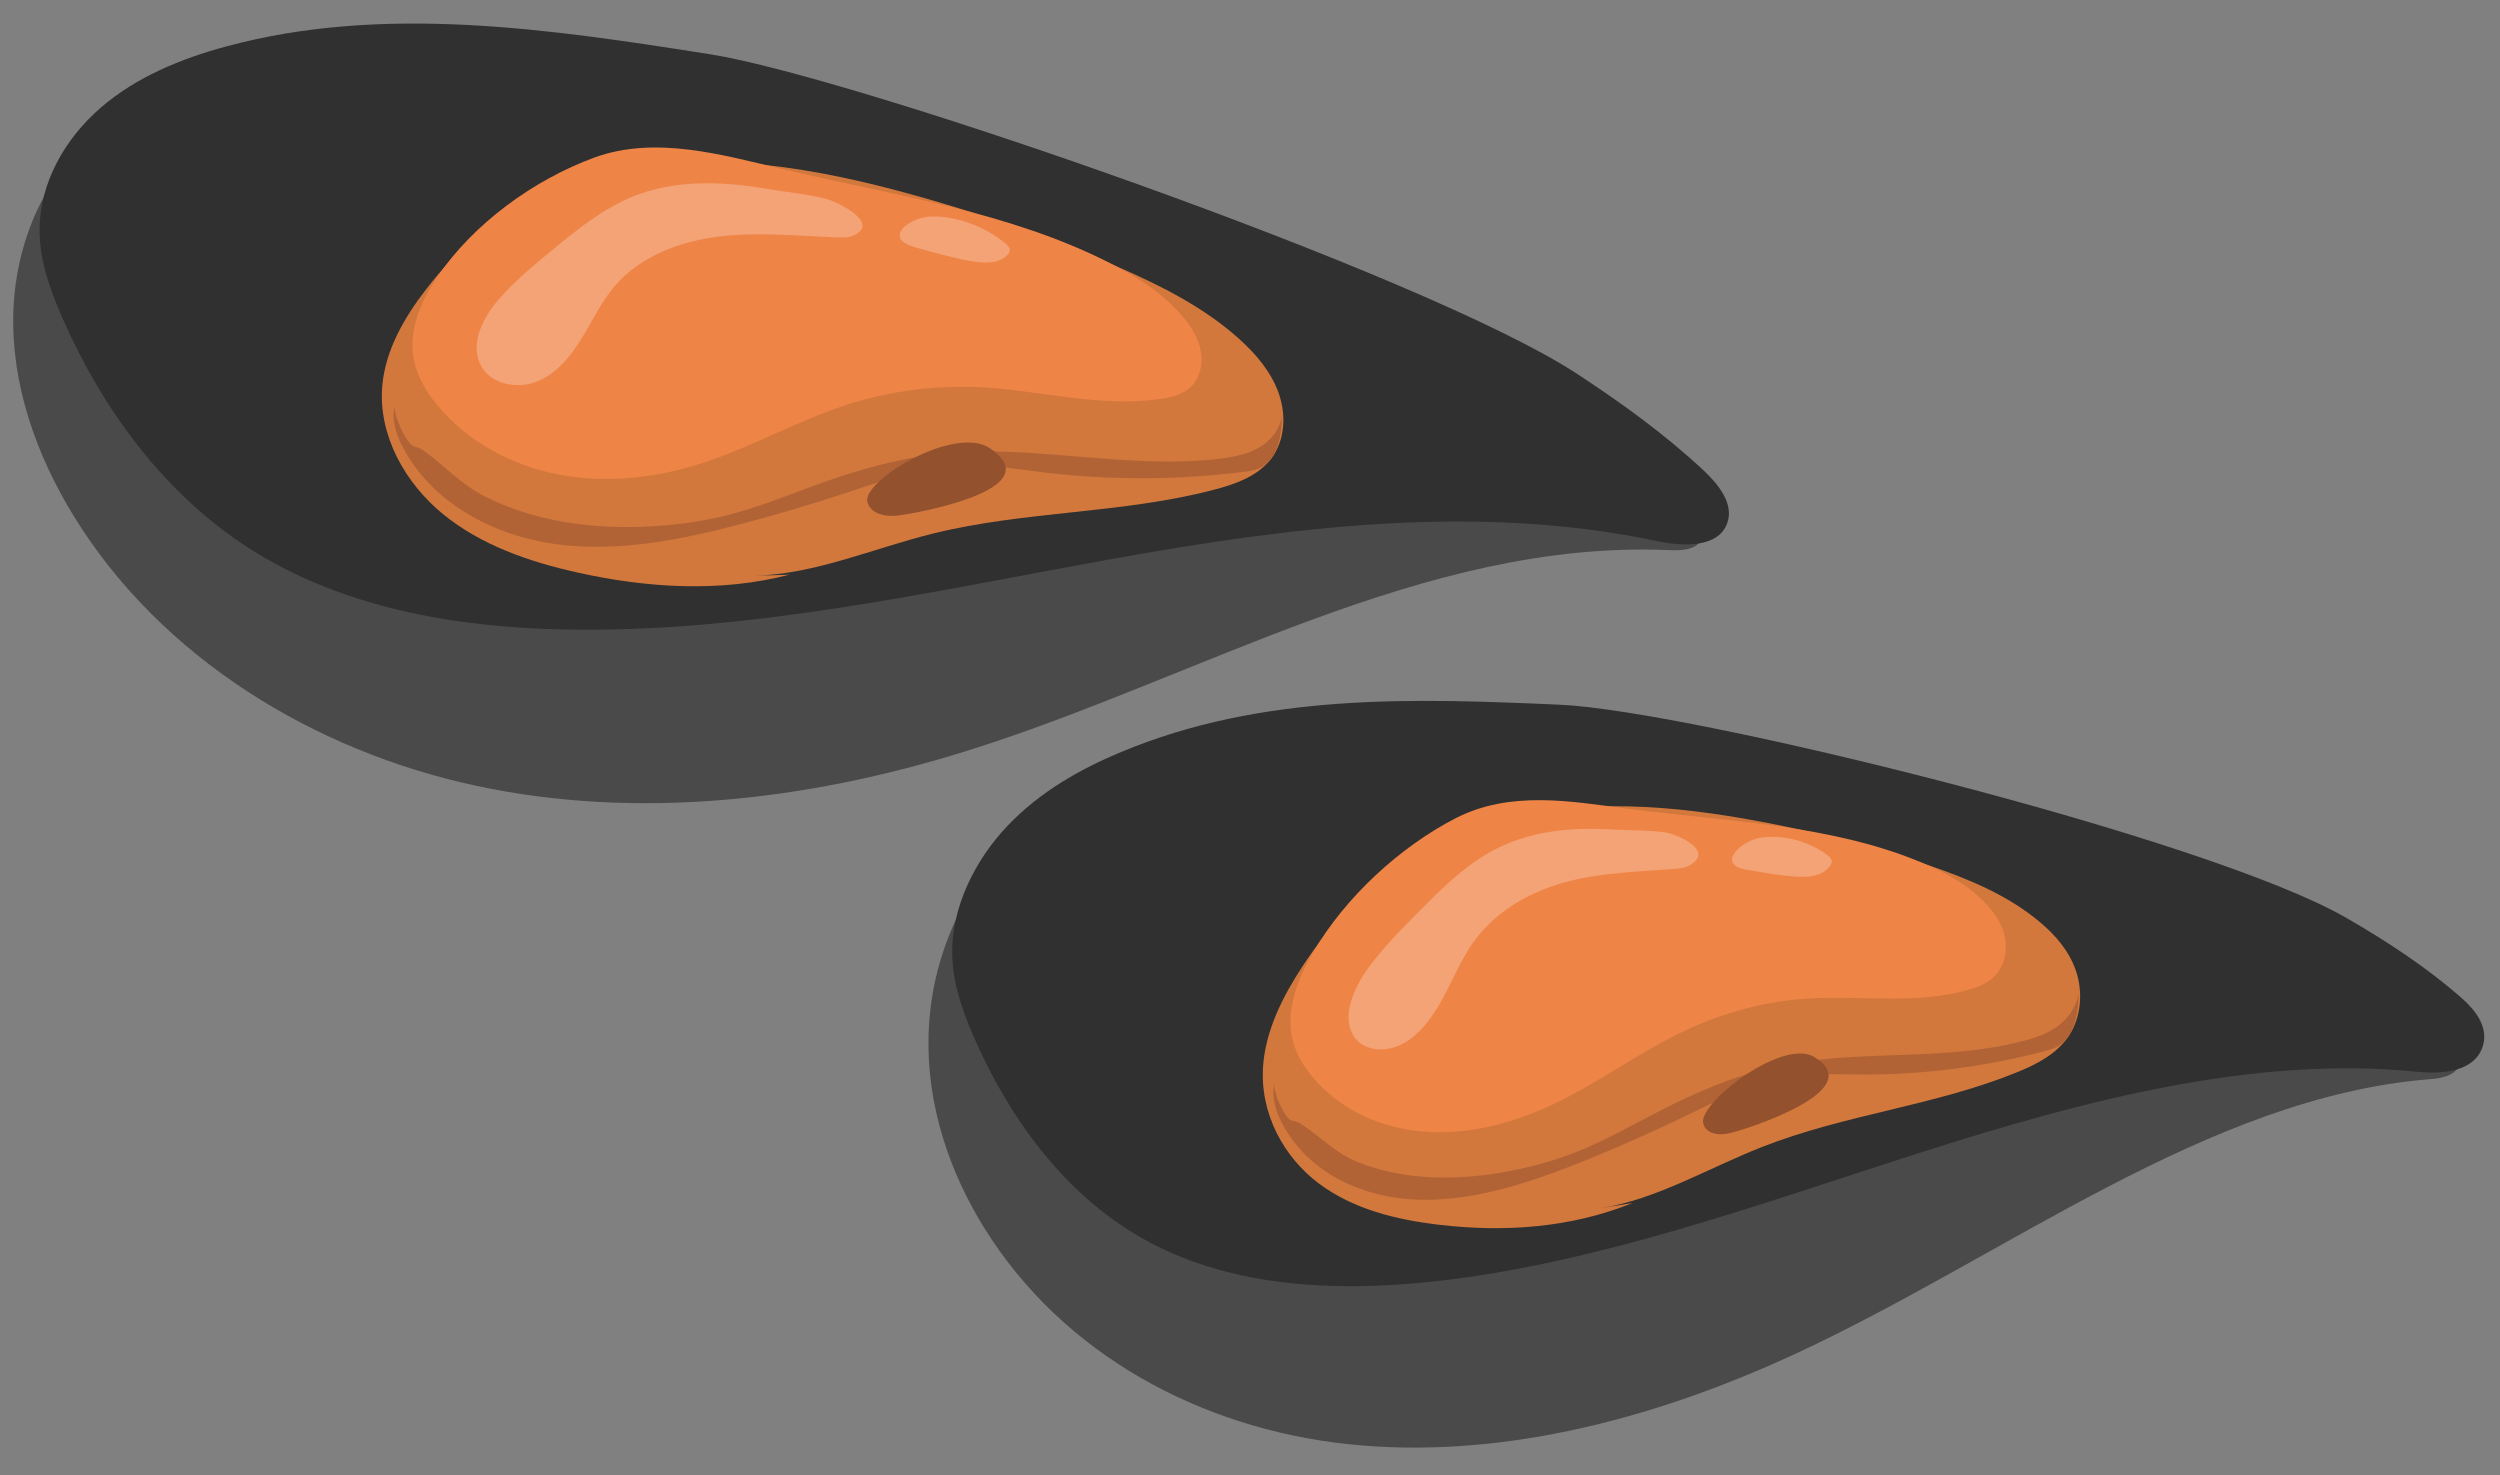 <?xml version="1.0" encoding="utf-8"?>
<!-- Generator: Adobe Illustrator 25.4.1, SVG Export Plug-In . SVG Version: 6.00 Build 0)  -->
<svg version="1.1" id="Layer_1" xmlns="http://www.w3.org/2000/svg" xmlns:xlink="http://www.w3.org/1999/xlink" x="0px" y="0px"
	 viewBox="0 0 333.75 196.94" style="enable-background:new 0 0 333.75 196.94;" xml:space="preserve">
<rect x="0" y="0" width="333.75" height="196.94" fill="#808080" stroke="none"/>
<style type="text/css">
	.st0{fill:#F9B3A9;}
	.st1{fill:#F6926B;}
	.st2{fill:#F47A5E;}
	.st3{opacity:0.38;fill:#FFFFFF;}
	.st4{fill:#4A4A4A;}
	.st5{fill:#303030;}
	.st6{fill:#D2783D;}
	.st7{fill:#EF8447;}
	.st8{fill:#B26336;}
	.st9{fill:#93512E;}
	.st10{opacity:0.25;fill:#FFFFFF;}
</style>
<g>
	<path class="st0" d="M273.41-69.28c5.62-1.52,10.95-4.65,14.09-9.57c5.44-8.52,3.12-20.42-2.46-29.24
		c-5.58-8.82-13.88-15.46-21.33-22.74c-5.58-5.44-10.82-11.41-14.33-18.38c-3.52-6.97-5.21-15.07-3.45-22.51
		c1.76-7.44,7.35-14.01,14.71-15.66c3.97-0.89,8.19-0.36,12.2,0.67c2.89,0.74,6.18,1.69,8.61,0.07c3.52-2.35,2.44-7.86,0.98-12
		c-1.13-3.18-2.36-6.53-4.93-8.71c-1.71-1.46-3.86-2.25-5.98-2.92c-12.97-4.07-27.04-4.31-39.68-0.12
		c-12.64,4.2-23.74,12.91-30.36,24.55c-10.23,17.99-8.95,41.43-0.39,60.95c7.78,17.75,20.87,32.5,35.23,45.17
		C246.43-70.79,260.43-65.78,273.41-69.28z"/>
	<g>
		<path class="st1" d="M273.15-121.82c-0.48,0.55-1.04,1.02-1.68,1.39c-2.47,1.42-5.51,1.34-8.32,1.87c-2.81,0.53-5.84,2.12-6.28,5
			c-0.15,0.96,0.02,1.97-0.14,2.92c-0.57,3.38-4.57,4.52-7.41,6.32c-3.25,2.07-5.4,5.79-5.62,9.73c-0.16,2.88,0.28,6.54-2.21,7.85
			c3.1,1.47,6.18-2,6.96-5.3c0.78-3.3,0.72-7.15,3.09-9.49c4.07-4.01,11.89-0.46,16.29-4.09c1.92-1.59,2.69-4.19,4.18-6.2
			c2.29-3.08,4.9-3.49,7.64-3.32C277.6-117.46,275.41-119.66,273.15-121.82z"/>
		<path class="st1" d="M228.51-195.88c-0.55,2.03-1.11,4.06-1.66,6.09c-0.25,0.93-0.5,1.98-0.02,2.85c1.07,1.96,3.89,0.8,6.03,0.45
			c2.85-0.46,5.67,1.11,8.21,2.63c2.76,1.65,5.53,3.3,8.29,4.95c2.72-4.05,6.72-7.14,11.45-8.2c0.41-0.09,0.83-0.17,1.25-0.23
			c-2.32-0.67-4.89-0.54-6.96-1.83c-2.59-1.62-3.8-5.14-6.62-6.28c-2.89-1.17-5.89,0.7-8.83,1.52
			C235.95-192.9,231.76-193.63,228.51-195.88z"/>
		<path class="st1" d="M245.45-167.04c-0.69-0.13-1.36-0.34-2.02-0.62c-2.43-1.04-5.05-2.96-7.36-1.84
			c-1.8,0.88-2.42,3.29-4.18,4.26c-2.78,1.54-6.25-1.37-9.41-0.92c-2.77,0.39-4.47,3.18-6.94,4.47c-2.66,1.39-5.94,0.9-8.86,1.66
			c-2.92,0.76-5.64,4.14-3.87,6.71c3.01-3.24,9.09-2.64,11.67,1.16c3.16-5.2,10.61-7.05,16.03-3.98c2.09,1.18,4.27,3.06,6.51,2.42
			c1.15-0.33,2-1.27,2.88-2.08c1.72-1.6,3.81-2.87,6.1-3.35C245.5-161.78,245.29-164.43,245.45-167.04z"/>
		<path class="st1" d="M249.55-148.94c-0.23-0.46-0.45-0.92-0.66-1.38c-0.17,0.01-0.34,0.02-0.51,0.04c-4.6,0.53-6.57,5.9-9.6,9.36
			c-2.71,3.09-6.88,5.17-8.01,9.18c-0.9,3.2,0.35,7.16-1.7,9.73c-1.29,1.61-3.54,2.15-4.9,3.71c-1.09,1.25-1.45,2.99-1.67,4.66
			c-0.63,4.87-0.3,9.9,0.95,14.71c1.52,0.27,2.79-1.24,3.04-2.77c0.25-1.53-0.19-3.1-0.29-4.66c-0.28-4.32,2.25-8.59,6.11-10.28
			c1.33-0.58,2.82-0.9,3.93-1.83c1.76-1.48,2.09-4.04,2.89-6.22c2.38-6.5,10.29-10.12,16.87-7.74c1.2,0.44,2.48,1.05,3.67,0.68
			c0.7-0.22,1.24-0.75,1.77-1.28C256.79-137.81,252.54-143.01,249.55-148.94z"/>
	</g>
	<path class="st2" d="M331.41-180.14c-5.4-2.82-10.14-7.01-13.63-12.07c-0.72-1.04-1.4-2.13-2.36-2.94
		c-1.01-0.85-2.26-1.34-3.49-1.8c-5.83-2.22-11.66-4.43-17.49-6.65c2.28-1.29,4.89-2,7.54-2.05c-11.73-3.38-23.65-5.99-35.66-7.81
		c-2.47-0.37-5.44-0.53-6.9,1.47c-1.06,1.45-0.86,3.5-0.49,5.32c1.32,6.48,4.79,15.64,10.02,20.1c4.99,4.26,13.93,6.25,20.08,7.69
		C303.07-175.59,317.85-175.94,331.41-180.14z"/>
	<path class="st3" d="M278.23-84.42c-0.22-3.14-3.23-5.61-6.29-6.13c-3.07-0.52-6.13,0.47-8.94,1.69c-2.81,1.21-5.56,2.67-8.6,3.15
		c-4.35,0.69-8.86-0.72-12.82-2.87c-3.96-2.15-7.5-5.02-11.23-7.57c-0.85-0.58-2.08-1.11-2.74-0.37c-0.26,0.3-0.34,0.72-0.36,1.12
		c-0.17,3.36,2.64,6.13,5.27,8.27c5.53,4.5,11.51,8.66,18.24,10.75C256.75-74.49,278.95-74.1,278.23-84.42z"/>
</g>
<g>
	<path class="st0" d="M320.41-66.2c5.49,1.95,11.65,2.4,17.03,0.13c9.31-3.91,14.18-15.02,14.6-25.45
		c0.42-10.43-2.62-20.61-4.62-30.83c-1.49-7.65-2.41-15.53-1.35-23.27c1.07-7.73,4.28-15.36,9.96-20.48
		c5.68-5.12,14.01-7.35,21.01-4.52c3.78,1.53,6.94,4.36,9.65,7.48c1.96,2.26,4.12,4.9,7.05,4.95c4.23,0.07,6.48-5.08,7.63-9.32
		c0.88-3.26,1.77-6.71,0.9-9.97c-0.58-2.17-1.89-4.05-3.26-5.8c-8.36-10.72-19.8-18.92-32.58-22.66
		c-12.78-3.73-26.87-2.88-38.93,2.94c-18.64,8.99-30.91,28.99-34.97,49.92c-3.69,19.02-1.31,38.6,3.3,57.19
		C299.08-82.79,307.75-70.7,320.41-66.2z"/>
	<g>
		<path class="st1" d="M350.07-109.57c-0.71,0.18-1.44,0.25-2.18,0.18c-2.84-0.24-5.29-2.02-7.91-3.19
			c-2.61-1.17-6.01-1.58-8.01,0.54c-0.67,0.71-1.1,1.63-1.78,2.33c-2.39,2.45-6.33,1.12-9.69,0.99c-3.85-0.14-7.73,1.69-10.16,4.81
			c-1.77,2.27-3.49,5.54-6.28,5.21c1.71,2.97,6.22,1.86,8.74-0.41c2.52-2.27,4.65-5.47,7.94-6.05c5.62-0.98,10.04,6.38,15.72,5.89
			c2.48-0.21,4.6-1.92,6.97-2.72c3.64-1.23,6.01-0.09,8.17,1.61C351.26-103.46,350.7-106.52,350.07-109.57z"/>
		<path class="st1" d="M355.45-195.88c-1.61,1.36-3.22,2.71-4.83,4.07c-0.74,0.62-1.53,1.35-1.64,2.33
			c-0.23,2.23,2.75,2.87,4.71,3.8c2.61,1.24,4.03,4.14,5.26,6.83c1.34,2.93,2.67,5.86,4.01,8.79c4.54-1.78,9.59-2.06,14.09-0.24
			c0.39,0.16,0.78,0.33,1.16,0.52c-1.53-1.88-3.72-3.22-4.69-5.46c-1.21-2.81-0.21-6.39-1.88-8.93c-1.71-2.6-5.25-2.77-8.13-3.77
			C359.88-189.2,356.85-192.19,355.45-195.88z"/>
		<path class="st1" d="M353-162.53c-0.49-0.5-0.93-1.05-1.31-1.65c-1.41-2.23-2.47-5.31-5.01-5.7c-1.98-0.3-3.86,1.33-5.86,1.13
			c-3.16-0.32-4.36-4.68-7.22-6.11c-2.5-1.25-5.49,0.07-8.25-0.27c-2.98-0.37-5.4-2.64-8.24-3.67c-2.83-1.03-6.99,0.2-7,3.32
			c4.32-0.95,8.98,3,8.94,7.59c5.55-2.48,12.74,0.23,15.45,5.84c1.05,2.16,1.77,4.94,3.99,5.69c1.14,0.39,2.37,0.1,3.55-0.08
			c2.32-0.34,4.77-0.19,6.93,0.71C350.04-158.17,351.37-160.47,353-162.53z"/>
		<path class="st1" d="M346.07-145.31c0.07-0.51,0.15-1.01,0.24-1.51c-0.15-0.09-0.29-0.18-0.44-0.26
			c-4.08-2.18-8.75,1.12-13.22,2.24c-3.99,1-8.6,0.34-11.81,3c-2.56,2.13-3.78,6.09-6.93,7.03c-1.98,0.6-4.14-0.24-6.14,0.27
			c-1.6,0.41-2.89,1.63-4.02,2.89c-3.29,3.65-5.88,7.97-7.58,12.64c1.1,1.09,3,0.57,4.07-0.55c1.07-1.12,1.61-2.66,2.41-4
			c2.22-3.72,6.74-5.78,10.87-4.98c1.42,0.28,2.83,0.86,4.27,0.73c2.28-0.22,4.01-2.13,5.91-3.47c5.65-3.99,14.22-2.48,18.27,3.23
			c0.74,1.04,1.44,2.27,2.64,2.64c0.71,0.22,1.44,0.09,2.18-0.05C345.7-132.03,345.17-138.72,346.07-145.31z"/>
	</g>
	<path class="st2" d="M431.15-124.43c-2.84-5.39-4.35-11.53-4.35-17.68c0-1.26,0.06-2.54-0.27-3.76c-0.35-1.28-1.1-2.39-1.85-3.47
		c-3.54-5.14-7.07-10.27-10.61-15.41c2.61,0.23,5.16,1.13,7.37,2.6c-7.73-9.45-16.05-18.37-24.9-26.7
		c-1.82-1.71-4.18-3.52-6.51-2.71c-1.7,0.59-2.7,2.39-3.43,4.09c-2.6,6.08-4.95,15.59-3.19,22.23c1.68,6.34,7.91,13.06,12.15,17.74
		C405.26-136.8,417.61-128.69,431.15-124.43z"/>
	<path class="st3" d="M332.98-75.92c1.6-2.71,0.53-6.45-1.69-8.62c-2.23-2.17-5.31-3.09-8.31-3.69c-3-0.6-6.1-0.96-8.87-2.3
		c-3.97-1.91-6.88-5.63-8.92-9.65c-2.04-4.02-3.32-8.39-4.94-12.61c-0.37-0.96-1.08-2.1-2.05-1.86c-0.38,0.09-0.69,0.4-0.93,0.72
		c-2.05,2.67-1.31,6.54-0.36,9.8c1.99,6.85,4.55,13.66,8.89,19.21C309.67-79.96,327.71-67.02,332.98-75.92z"/>
</g>
<g>
	<path class="st4" d="M1.78,41.67C1.48,51.31,4.85,60.79,9.91,69c11.6,18.8,31.99,31.25,53.59,35.89c21.6,4.64,44.3,1.99,65.39-4.59
		c31.31-9.77,61.16-28.27,93.93-26.86c1.59,0.07,3.51,0.02,4.32-1.34c1.04-1.74-0.67-3.82-2.31-5.02
		c-5.13-3.75-11.01-6.32-16.88-8.76C156.65,37.03,102.11,24.4,47.14,16.47c-7.24-1.04-14.55-2.01-21.84-1.44
		c-7.41,0.58-12.83,1.68-17.32,7.87C4.06,28.31,1.98,35.01,1.78,41.67z"/>
	<path class="st5" d="M230.59,69.83c0.91-2.54-1.13-5.12-3.1-6.97c-5.18-4.85-10.96-9.02-16.89-12.91
		c-20.29-13.32-96.71-39.7-115.77-42.7C73.38,3.87,51.16,0.53,30.2,6.2c-6.06,1.64-12.04,4.09-16.78,8.2
		c-4.75,4.11-8.16,10.07-8.14,16.35c0.01,4.06,1.42,7.98,3.05,11.7c5.34,12.18,13.55,23.38,24.72,30.61
		c12.4,8.04,27.58,10.69,42.36,10.98c24.48,0.48,48.62-5.02,72.72-9.36c24.1-4.34,48.98-7.52,72.94-2.47
		C224.57,72.95,229.38,73.22,230.59,69.83z"/>
	<path class="st6" d="M105.39,76.72c-9.23,2.4-19.04,1.78-28.35-0.3c-6.4-1.43-12.81-3.63-17.89-7.78
		c-5.08-4.15-8.67-10.55-8.12-17.09c0.41-4.81,2.95-9.18,5.9-12.99c3.94-5.08,8.81-9.54,14.56-12.42c4.26-2.13,8.94-3.36,13.66-4.01
		c13.07-1.78,26.36,0.86,39.03,4.53c8.52,2.47,16.91,5.42,25.05,8.97c5.76,2.51,11.47,5.38,16.15,9.57
		c2.28,2.04,4.33,4.45,5.34,7.33c1.01,2.88,0.83,6.31-1.04,8.73c-1.78,2.31-4.72,3.36-7.54,4.1c-12.32,3.25-25.37,2.82-37.74,5.91
		c-7.88,1.96-15.53,5.36-23.64,5.6L105.39,76.72z"/>
	<path class="st7" d="M58.35,37.01c-2.2,3.24-3.85,7.17-3.1,11.02c0.43,2.2,1.62,4.19,3.03,5.93c4.02,4.96,9.99,8.17,16.26,9.38
		c6.27,1.21,12.82,0.51,18.91-1.42c6.66-2.12,12.79-5.66,19.44-7.83c5.72-1.87,11.79-2.68,17.8-2.4c8.12,0.39,16.23,2.76,24.28,1.56
		c1.4-0.21,2.86-0.56,3.91-1.51c1.3-1.18,1.74-3.11,1.43-4.84c-0.31-1.73-1.27-3.28-2.4-4.62c-2.6-3.1-6.1-5.31-9.71-7.15
		c-13.56-6.9-28.94-9.04-43.74-12.56c-8-1.9-16.98-4.49-25.07-1.55C71.27,23.98,63.19,29.86,58.35,37.01z"/>
	<path class="st8" d="M85.73,70.32c3.99-0.15,7.99-0.65,11.85-1.67c4.12-1.08,8.07-2.74,12.08-4.17c5.2-1.86,10.56-3.35,16.05-3.92
		c12.31-1.28,24.78,2.16,37.07,0.68c1.97-0.24,3.98-0.62,5.64-1.7c1.66-1.08,2.92-2.99,2.7-4.96c0.08,3.03-0.28,6.78-3.07,7.97
		c-0.62,0.26-1.3,0.36-1.98,0.44c-8.86,1.12-17.86,1.14-26.72,0.08c-3.79-0.46-7.59-1.11-11.41-0.92
		c-5.24,0.26-10.26,2.09-15.24,3.73c-4.51,1.49-9.08,2.84-13.67,4.05c-8.12,2.14-16.56,3.84-24.87,2.71
		c-8.32-1.13-16.59-5.56-20.43-13.03c-0.88-1.72-1.53-3.72-0.99-5.58c-0.3,1.04,0.89,3.53,1.43,4.39c1.01,1.64,1.24,0.91,2.4,1.74
		c2.84,2.04,4.95,4.5,8.18,6.12C71.16,69.53,78.6,70.58,85.73,70.32z"/>
	<path class="st9" d="M116.2,65.6c-0.21,0.31-0.39,0.65-0.42,1.02c-0.06,0.74,0.48,1.41,1.13,1.77c1.22,0.68,2.71,0.5,4.09,0.27
		c3.04-0.52,18.95-3.58,11.14-8.83C128.17,57.17,118.51,62.15,116.2,65.6z"/>
	<path class="st10" d="M84.46,26.25c-4.05,1.65-7.5,4.47-10.88,7.25c-2.49,2.06-5,4.12-7.1,6.58c-2.12,2.47-3.83,6.04-2.21,8.85
		c1.4,2.41,4.81,3.04,7.4,2.01c2.59-1.03,4.47-3.32,5.93-5.69c1.47-2.37,2.66-4.94,4.47-7.06c3.42-4,8.7-5.98,13.92-6.61
		c5.22-0.64,10.5-0.09,15.76,0.11c0.76,0.03,1.56,0.05,2.25-0.28c3.56-1.67-2.21-4.48-3.72-4.87c-2.51-0.64-5.29-0.88-7.85-1.32
		C96.49,24.2,90.18,23.92,84.46,26.25z"/>
	<path class="st10" d="M122.13,33c2.52,0.72,5.04,1.43,7.63,1.88c1.65,0.28,3.58,0.36,4.73-0.86c0.16-0.17,0.31-0.38,0.32-0.61
		c0.01-0.35-0.26-0.64-0.53-0.86c-2.61-2.23-6.57-3.78-10.06-3.64C121.48,29,117.74,31.75,122.13,33z"/>
</g>
<g>
	<path class="st4" d="M123.96,138.19c-0.25,9.43,2.82,18.29,7.42,25.71c10.55,17.01,29.05,26.83,48.65,28.9
		c19.59,2.07,40.16-3.08,59.27-11.89c28.37-13.07,55.39-34.49,85.1-36.84c1.44-0.11,3.18-0.38,3.92-1.8
		c0.94-1.82-0.62-3.65-2.11-4.63c-4.66-3.07-9.99-4.92-15.31-6.62c-46.54-14.93-96.01-21.06-145.85-22.55
		c-6.56-0.2-13.19-0.31-19.8,1.07c-6.72,1.4-11.63,3.09-15.68,9.64C126.01,124.91,124.13,131.68,123.96,138.19z"/>
	<path class="st5" d="M331.45,139.68c0.82-2.58-1.03-4.87-2.82-6.44c-4.71-4.14-9.95-7.55-15.34-10.67
		c-18.42-10.68-87.74-27.73-105.03-28.49c-19.45-0.86-39.6-1.6-58.59,6.31c-5.49,2.29-10.9,5.35-15.2,9.89
		c-4.3,4.54-7.38,10.74-7.35,16.86c0.02,3.96,1.3,7.62,2.78,11.06c4.87,11.27,12.33,21.25,22.46,27.04
		c11.26,6.43,25.02,7.29,38.42,5.9c22.19-2.31,44.07-10.41,65.91-17.37s44.39-12.89,66.12-10.68
		C326,143.4,330.35,143.12,331.45,139.68z"/>
	<path class="st6" d="M217.95,160.6c-8.37,3.38-17.26,3.9-25.7,2.92c-5.81-0.67-11.62-2.08-16.23-5.56
		c-4.61-3.47-7.88-9.3-7.39-15.74c0.36-4.73,2.65-9.28,5.33-13.33c3.57-5.4,7.97-10.3,13.18-13.76c3.86-2.56,8.1-4.29,12.38-5.46
		c11.85-3.22,23.9-2.16,35.39-0.01c7.73,1.44,15.34,3.37,22.72,5.91c5.23,1.8,10.41,3.94,14.66,7.5c2.07,1.73,3.93,3.84,4.85,6.54
		c0.92,2.7,0.76,6.06-0.92,8.63c-1.61,2.45-4.27,3.81-6.83,4.86c-11.17,4.56-23,5.63-34.21,10.04c-7.14,2.81-14.07,6.98-21.42,8.14
		L217.95,160.6z"/>
	<path class="st7" d="M175.24,127.23c-1.99,3.41-3.47,7.43-2.79,11.09c0.39,2.1,1.47,3.9,2.76,5.44c3.66,4.38,9.07,6.83,14.76,7.3
		c5.69,0.47,11.63-0.95,17.14-3.53c6.03-2.82,11.59-6.97,17.61-9.84c5.19-2.47,10.68-3.95,16.13-4.35
		c7.37-0.54,14.72,0.85,22.01-1.23c1.27-0.36,2.59-0.87,3.54-1.92c1.18-1.29,1.57-3.23,1.29-4.88c-0.28-1.65-1.16-3.05-2.19-4.23
		c-2.36-2.73-5.54-4.49-8.82-5.87c-12.3-5.19-26.25-5.53-39.68-7.28c-7.25-0.95-15.4-2.45-22.73,1.33
		C186.93,113.06,179.61,119.71,175.24,127.23z"/>
	<path class="st8" d="M200.12,156.59c3.62-0.6,7.24-1.54,10.74-2.97c3.73-1.52,7.31-3.58,10.94-5.43c4.71-2.4,9.56-4.47,14.54-5.64
		c11.16-2.64,22.47-0.7,33.61-3.54c1.78-0.45,3.6-1.06,5.11-2.3c1.51-1.24,2.64-3.24,2.43-5.14c0.07,2.95-0.24,6.64-2.77,8.11
		c-0.57,0.33-1.18,0.5-1.79,0.66c-8.03,2.09-16.19,3.14-24.23,3.11c-3.44-0.01-6.89-0.22-10.34,0.39c-4.75,0.85-9.3,3.2-13.81,5.37
		c-4.09,1.96-8.22,3.8-12.39,5.5c-7.36,3-15,5.62-22.55,5.46c-7.54-0.16-15.05-3.53-18.54-10.38c-0.8-1.58-1.39-3.45-0.91-5.32
		c-0.27,1.05,0.81,3.34,1.3,4.12c0.92,1.48,1.13,0.74,2.18,1.42c2.58,1.67,4.5,3.82,7.42,5.04
		C186.91,157.47,193.65,157.65,200.12,156.59z"/>
	<path class="st9" d="M227.74,148.53c-0.19,0.33-0.35,0.68-0.38,1.04c-0.06,0.73,0.44,1.32,1.03,1.59c1.11,0.52,2.46,0.18,3.71-0.2
		c2.76-0.85,17.17-5.64,10.08-9.87C238.57,138.96,229.83,144.91,227.74,148.53z"/>
	<path class="st10" d="M198.89,113.77c-3.67,2.07-6.79,5.21-9.85,8.31c-2.26,2.29-4.53,4.59-6.43,7.22
		c-1.91,2.64-3.47,6.32-1.98,8.88c1.27,2.19,4.37,2.42,6.72,1.12c2.35-1.3,4.04-3.74,5.37-6.22c1.33-2.48,2.4-5.11,4.04-7.39
		c3.09-4.28,7.88-6.81,12.61-8.03c4.73-1.21,9.52-1.28,14.29-1.68c0.69-0.06,1.41-0.13,2.04-0.53c3.22-2.03-2.01-4.12-3.38-4.32
		c-2.28-0.34-4.79-0.26-7.12-0.39C209.79,110.42,204.07,110.86,198.89,113.77z"/>
	<path class="st10" d="M233.05,116.08c2.29,0.41,4.58,0.82,6.92,0.96c1.5,0.09,3.25-0.05,4.29-1.37c0.15-0.19,0.28-0.4,0.29-0.63
		c0.01-0.34-0.24-0.59-0.48-0.78c-2.37-1.88-5.97-2.94-9.13-2.41C232.46,112.26,229.08,115.36,233.05,116.08z"/>
</g>
</svg>
